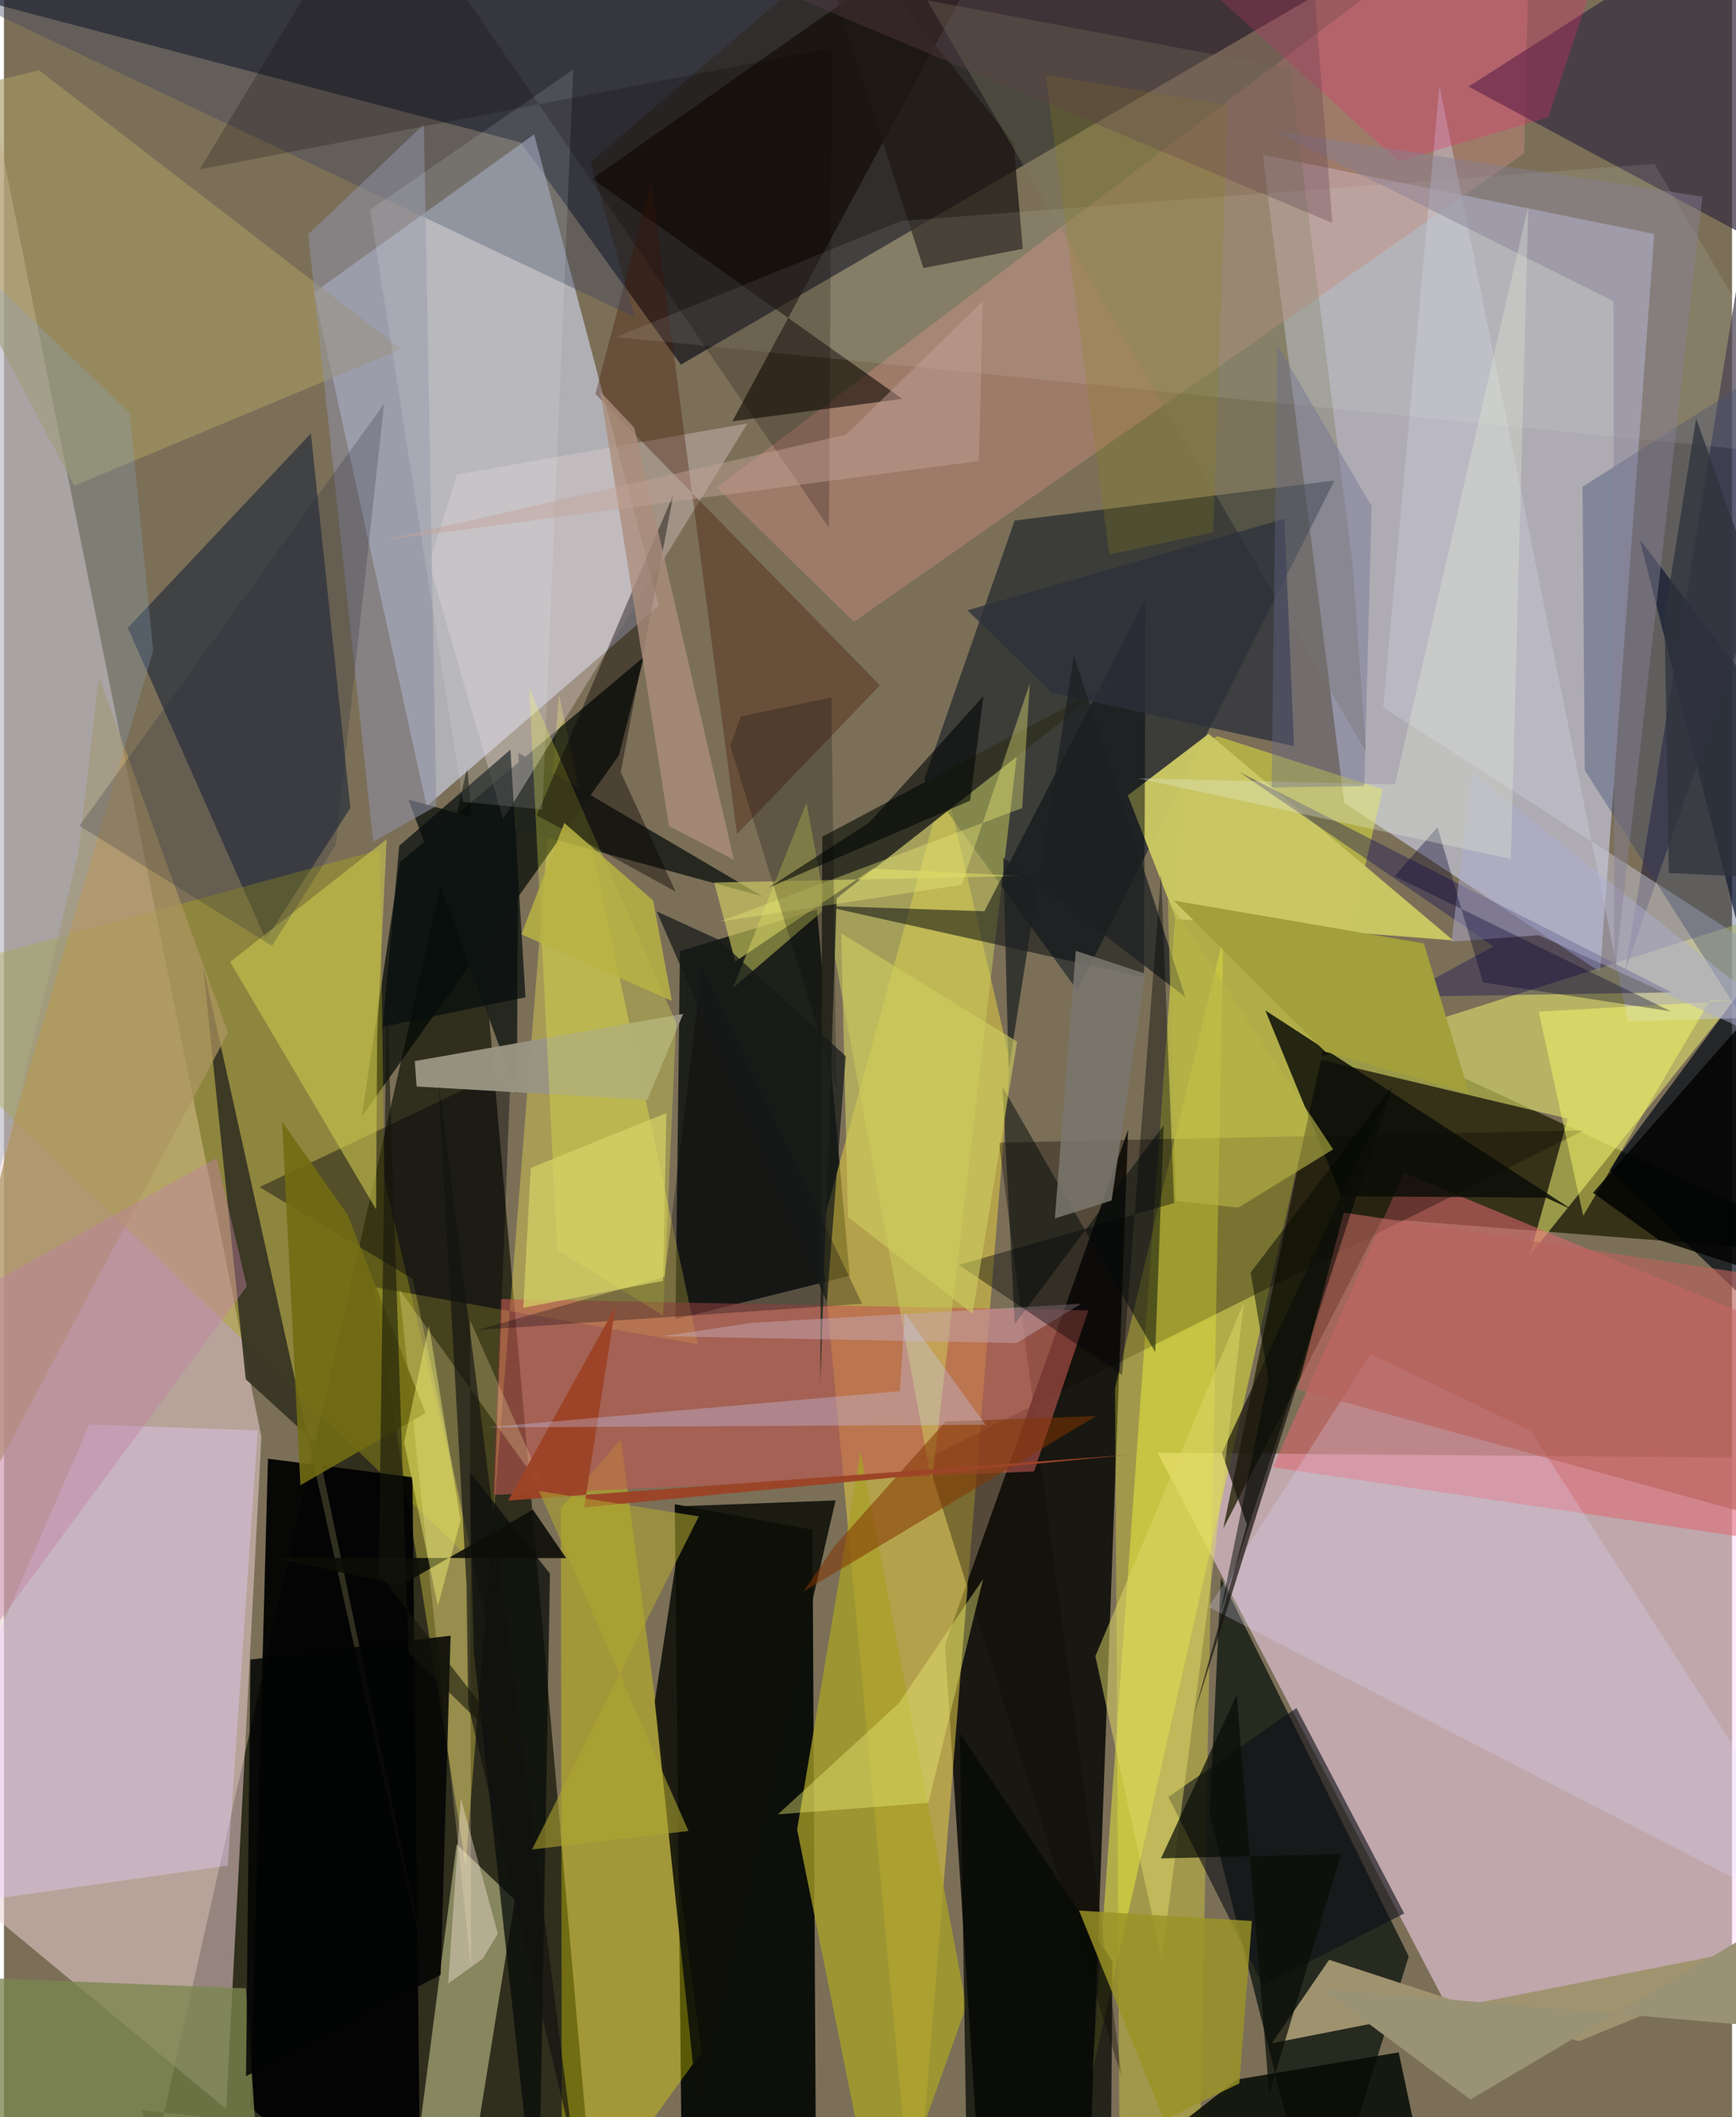 <svg xmlns="http://www.w3.org/2000/svg" width="228" height="278" viewBox="0 0 836 1024"><path fill="#7b6f58" d="M0 0h836v1024H0z"/><path fill="#151708" fill-opacity=".729" d="M73.723 1038.275l150.393-667.123 59.065 673.904-216.779-24.498z"/><path fill="#ffdafb" fill-opacity=".518" d="M898 705.483v200.759l-180.368 101.497L558.102 702.6z"/><path fill="#ebd0d1" fill-opacity=".541" d="M124.55 694.964l-17.084 325.033L-62 879.533l38.485-918.934z"/><path fill="#d3d9f4" fill-opacity=".573" d="M648.46 388.45L608.924 74.78l189.428 38.372-26.173 356.904z"/><path fill="#191711" fill-opacity=".992" d="M455.212 795.618l88.624-249.207L523.87 1086h-49.785z"/><path fill="#090a14" fill-opacity=".651" d="M327.496 176.349L737.226-62-26.255-3.733 249.99 68.9z"/><path fill="#0d0f0a" fill-opacity=".992" d="M392.943 1075.496l-1.796-335.615-66.63-12.325 3.173 300.778z"/><path fill="#dce3fd" fill-opacity=".549" d="M149.962 141.51l54.516 248.462 112.399-97.006-60.394-228z"/><path fill="#030908" fill-opacity=".769" d="M409.143 617.062l-15.871-177.143-66.25 20.111-2.141 178.036z"/><path fill="#222106" fill-opacity=".773" d="M890.925 607.047l-224.197-17.59-76.88 149.86 51.242-248.26z"/><path fill="#e0e43c" fill-opacity=".525" d="M572.306 363.744l-45.812 638.296 140.427-620.275-79.907-25.687z"/><path fill="#ddc543" fill-opacity=".58" d="M455.159 377.568l31.52 135.394L440.519 1086l-45.467-490.015z"/><path fill="#050e08" fill-opacity=".706" d="M583.253 877.693L635.999 1086l43.594-139.775-90.875-183.017z"/><path fill="#020f1e" fill-opacity=".518" d="M643.683 232.391L519.332 479.036l-74.19-101.838 43.798-125.429z"/><path fill="#fdf152" fill-opacity=".337" d="M268.525 335.998l67.212 314.184-156.968-27.723 44.58 279.442z"/><path fill="#010904" fill-opacity=".71" d="M191.503 417.086l118.145-99.436-12.155 47.708-124.375 174.674z"/><path fill="#e2e56d" fill-opacity=".576" d="M738.136 607.134l137.885-172.03-241.682 76.819L756.5 541.025z"/><path fill="#df6870" fill-opacity=".545" d="M860.696 746.311L898 658.564 677.25 567.27l-63.414 142.367z"/><path fill="#000613" fill-opacity=".698" d="M898 401.034l-106.69-140.21L898 681.344 776.343 565.717z"/><path fill="#fdffba" fill-opacity=".42" d="M220.196 1086l26.98-167.017-28.201-26.952L193.837 1086z"/><path fill="#1d2636" fill-opacity=".612" d="M148.49 209.635L167.572 390.8l-40.924 63.564-66.74-150.698z"/><path fill="#aea914" fill-opacity=".373" d="M-62 477.199l243.92-66.223 2.063 159.298 43.247 185.417z"/><path fill="#000202" fill-opacity=".945" d="M127.71 705.532l-8.477 313.776L201.66 1086l-4.049-371.51z"/><path fill="#be8679" fill-opacity=".514" d="M735.458 74.154L738.632-62 344.828 235.761l66.339 65.007z"/><path fill="#ece200" fill-opacity=".349" d="M337.431 992.562L269.895 1086l-.426-356.514 28.988-33.37z"/><path fill="#100600" fill-opacity=".349" d="M540.89 1005.184l-59.562-452.571 282.93-5.883-317.803 158.727z"/><path fill="#a0936f" fill-opacity=".996" d="M641.074 947.875l-27.721 40.387 282.323-55.542-133.81 54.58z"/><path fill="#342c3e" fill-opacity=".71" d="M871.045-62l-86.713 531.244L898 143.734 708.525 41.87z"/><path fill="#c05751" fill-opacity=".596" d="M240.317 628.31l284.317 5.506-26.283 77.853-261.892 11.366z"/><path fill="#cac764" fill-opacity=".973" d="M543.685 384.696l23.311 59.774 134.075 10.35-118.279-99.888z"/><path fill="#fdfc31" fill-opacity=".294" d="M589.888 453.265l-11.349 588.95-38.768 17.725-2.256-388.575z"/><path fill="#e6d0ff" fill-opacity=".38" d="M41.332 688.967l81.454 2.87-14.54 210.491L-62 926.622z"/><path fill="#cbce5d" fill-opacity=".51" d="M352.755 477.776l137.954-118.431-41.864 357.853-60.599-328.939z"/><path fill="#a8a028" fill-opacity=".769" d="M383.708 884.83l40.6 201.17 41.28-115.816-51.146-268.133z"/><path fill="#20241c" fill-opacity=".937" d="M195.714 386.788l171.384 46.787-118.137-69.491-.824 164.976z"/><path fill="#060b0e" fill-opacity=".525" d="M396.285 438.13l155.24 34.59.779-183.156-77.99 151.178z"/><path fill="#333325" fill-opacity=".992" d="M535.168 330.557L395.88 404.716l-.934 264.79 7.916-235.172z"/><path fill="#0d0600" fill-opacity=".584" d="M284.509 86.481L495.82-62 352.418 203.762l82.132-10.85z"/><path fill="#010008" fill-opacity=".408" d="M123.632 574.164l121.533-57.97-10.603 275.267L197.8 618.6z"/><path fill="#060b04" fill-opacity=".859" d="M509.92 1073.446l86.55-67.653 78.268-13.125 18.25 86.123z"/><path fill="#0a0d06" fill-opacity=".839" d="M758.597 585.044l-12.656-5.786-98.848-.699-36.87-89.832z"/><path fill="#999583" fill-opacity=".965" d="M198.743 513.213l.879 12.285 111.65 6.47 17.285-41.556z"/><path fill="#a69a61" fill-opacity=".62" d="M-62 53.109l95.97 181.84 158.24-66.112L16.957 33.984z"/><path fill="#363323" fill-opacity=".918" d="M116.971 667.118L96.402 467.62l113.933 512.475-58.798-281.465z"/><path fill="#e4e0ff" fill-opacity=".239" d="M661.25 654.959l77.334 37.2L898 939.897l-315.166-162.6z"/><path fill="#c5c7d3" fill-opacity=".502" d="M898 490.545l-112.38 3.583-91.183-452.712-27.21 300.721z"/><path fill="#cfcb51" fill-opacity=".576" d="M185.15 405.912l-4.6 94.561-.546 84.455-70.591-119.727z"/><path fill="#0e1117" fill-opacity=".612" d="M677.407 925.477l-52.151-99.368-61.923 43.026 45.78 91.11z"/><path fill="#0e1009" fill-opacity=".878" d="M314.837 822.894l20.414 193.922 67.051-291.103-73.09 2.73z"/><path fill="#dcd1cf" fill-opacity=".376" d="M241.463 396.345L359.735 204.75l-140.522 24.73-13.5 43.113z"/><path fill="#441605" fill-opacity=".353" d="M286.108 190.555L423.765 331.44l-69.129 72.02-41.55-315.174z"/><path fill="#f8ff4a" fill-opacity=".267" d="M325.176 494.65L254.11 332.96l13.545 271.55 51.233 31.732z"/><path fill="#18160f" fill-opacity=".71" d="M601.295 737.357l-12.076-34.513 80.3-173.107L575.48 830z"/><path fill="#2b3c68" fill-opacity=".333" d="M886.69 563.874L898 149.884l-134.333 85.57 1.072 137.014z"/><path fill="#000a08" fill-opacity=".498" d="M489.012 640.457l-5.939-114.792 73.884 128.344 4.082-109.724z"/><path fill="#191457" fill-opacity=".404" d="M597.657 373.404l209.135 106.584-130.948 2.125 44.73-24.44z"/><path fill="#090d0a" fill-opacity=".749" d="M264.149 761.113L258.477 1086l-31.113-286.564-2.337-87.924z"/><path fill="#ffebaa" fill-opacity=".243" d="M225.961 951.812l-.407-313.107 38.52 86.494-72.82-101.544z"/><path fill="#3e445c" fill-opacity=".384" d="M283.823 78.338L448.177-62-41.077-10.818 305.172 153.42z"/><path fill="#050904" fill-opacity=".729" d="M536.231 948.493l-.644 87.471-69.426 36.185-3.681-233.808z"/><path fill="#a3a03d" fill-opacity=".996" d="M565.849 435.556l73.338 73.14 69.673 20.168-21.937-72.56z"/><path fill="#7b864f" fill-opacity=".776" d="M117.047 961.676L-62 954.653l2.647 61.585 182.029 26.457z"/><path fill="#1f1a14" fill-opacity=".753" d="M488.419 68.882L383.15-62l61.64 191.653 48.088-9.309z"/><path fill="#030404" fill-opacity=".859" d="M119.238 802.683l-2.132 201.521 94.158-49.03 4.816-164.034z"/><path fill="#7b7b5d" fill-opacity=".369" d="M446.587.129l175.523 33.22 30.203 238.5 6.655 91.96z"/><path fill="#8e8fa2" fill-opacity=".573" d="M203.137 60.208l6.04 329.66-30.556 17.222-31.433-293.786z"/><path fill="#d8d664" fill-opacity=".6" d="M343.604 426.848l148.449-3.179-71.667-3.554-66.591 44.933z"/><path fill="#060001" fill-opacity=".404" d="M298.382 373.427l25.484-134.258-66.112 155.118 67.173 36.982z"/><path fill="#ad9560" fill-opacity=".718" d="M36.148 411.703L-62 820.095l170.413-320.653-62.488-171.916z"/><path fill="#ecf9f2" fill-opacity=".102" d="M798.444 79.239l-364.476 27.614-137.725 56.155 586.236 58.526z"/><path fill="#ba625c" fill-opacity=".631" d="M898 624.26v122.735l-272.198-75.096 22.332-85.43z"/><path fill="#ded768" fill-opacity=".506" d="M599.791 630.194l-71.797 170.882 32.125 146.5 25.06-191.782z"/><path fill="#2c303b" fill-opacity=".753" d="M624.103 360.877l-116.966-25.774-41.008-39.9 153.309-44.296z"/><path fill="#e9ed75" fill-opacity=".42" d="M374.422 877.543l72.783-5.573 26.49-108.253-40.813 60.135z"/><path fill="#9a9326" fill-opacity=".824" d="M603.707 929.099l-83.623-5.014 41.083 101.265 36.482-17.695z"/><path fill="#fdfe6c" fill-opacity=".451" d="M825.549 483.485l10.375.473-93.45 5.365 21.536 98.713z"/><path fill="#e72a72" fill-opacity=".294" d="M528.242-54.784L786.725-62 747.093 56.775l-72.43 21.29z"/><path fill="#060d0d" fill-opacity=".718" d="M252.286 482.35l-69.048 14.273 7.985-87.57 53.794-46.478z"/><path fill="#823400" fill-opacity=".541" d="M455.514 687.54l72.833-2.636-141.577 84.884 15.241-22.254z"/><path fill="#adadcf" fill-opacity=".494" d="M742.583 452.317l-42.316 3.122 9.946-82.096L898 523.529z"/><path fill="#04030c" fill-opacity=".29" d="M228.907 643.283l186.217-12.67-77.414-162.74-18.092 149.673z"/><path fill="#c5a7b2" fill-opacity=".498" d="M521.196 630.56l-159.332 9.234-43.157 6.505 171.186 3.286z"/><path fill="#88a4ba" fill-opacity=".302" d="M60.818 199.696L72.19 314.808-62 766.937V82.177z"/><path fill="#726c13" fill-opacity=".898" d="M203.942 683.45l-60.525 34.9-8.83-175.847 31.61 44.986z"/><path fill="#9d4427" fill-opacity=".961" d="M243.911 725.766l51.893-93.6-15.132 96.907 263.112-25.408z"/><path fill="#1c2022" fill-opacity=".722" d="M486.022 517.253l-2.624-102.434 88.128 67.41-53.891-165.138z"/><path fill="#f0fbff" fill-opacity=".129" d="M222.014 387.812l38.453 3.719 14.94-357.92-98.27 67.89z"/><path fill="#000307" fill-opacity=".392" d="M559.78 422.72l-18.85 242.303-78.967-53.206 104.12-29.93z"/><path fill="#000200" fill-opacity=".816" d="M898 429.89L768.72 576.922l31.86 22.791 97.42 31.66z"/><path fill="#c7d1fe" fill-opacity=".314" d="M433.422 672.825l2.373-37.79 39.075 54.086-241.866 1.287z"/><path fill="#111210" fill-opacity=".647" d="M275.71 1039.721L224.577 824.51l-.786-57.687-13.47-242.28z"/><path fill="#b7b447" fill-opacity=".624" d="M597.203 584.101l-30.354-3.213-3.786-145.68 79.945 120.683z"/><path fill="#877f96" fill-opacity=".463" d="M778.66 145.755L614.163 63.273l207.506 31.834-42.72 378.774z"/><path fill="#090d06" fill-opacity=".706" d="M646.926 896.697l-34.847 115.919-15.695-192.82-36.641 79.056z"/><path fill="#ab8d7b" fill-opacity=".788" d="M304.953 206.884l-16.412-17.378 33.151 210.015 31.439 16.362z"/><path fill="#cece60" fill-opacity=".596" d="M490.151 503.8l-21.573 131.61-60.256-46.755-3.295-137.286z"/><path fill="#999275" d="M709.444 1015.455l-71.97-53.616L898 984.129v-80.2z"/><path fill="#05012d" fill-opacity=".349" d="M715.512 475.18l-22-75.086-20.77 23.715 133.727 65.357z"/><path fill="#afa62f" fill-opacity=".573" d="M331.148 885.573L258.87 721.161l77.267 12.264-80.648 161.108z"/><path fill="#fdeadf" fill-opacity=".392" d="M238.916 935.23l-7.237 12.055-16.767 12.084 6.123-89.557z"/><path fill="#79766d" fill-opacity=".863" d="M535.838 580.633l16.264-109.72-33.578-11.03-10.128 129.44z"/><path fill="#e7ecd6" fill-opacity=".322" d="M672.93 379.416l64.51-279.843-8.442 315.904-180.506-39.032z"/><path fill="#0b0000" fill-opacity=".212" d="M94.7 81.929L181.709-62l217.397 317.255 1.516-232.059z"/><path fill="#d5d365" fill-opacity=".722" d="M320.467 538.334l-65.612 26.527-3.609 67.659 67.594-13.013z"/><path fill="#eceb79" fill-opacity=".384" d="M346.379 445.764l116.977-17.814 32.918-97.376-3.676 60.248z"/><path fill="#8c8419" fill-opacity=".255" d="M592.1 50.677L503.946 36.21l30.801 231.957 50.239-10.738z"/><path fill="#010700" fill-opacity=".486" d="M611.642 666.784l-23.2 113.224 83.188-254.584-68.522 90.069z"/><path fill="#252c3d" fill-opacity=".243" d="M183.918 195.284L160.445 408.76l-30.781 48.736-93.152-58.082z"/><path fill="#b9b343" fill-opacity=".839" d="M271.079 398.025l42.955 37.489 9.11 48.594-72.832-32.192z"/><path fill="#030000" fill-opacity=".227" d="M402.688 526.51l-2.4-189.19-43.776 9.233-5.146 14.1z"/><path fill="#c180a5" fill-opacity=".424" d="M117.509 622.155L-38.863 833.672l-20.411-183.43 162.13-90.156z"/><path fill="#010405" fill-opacity=".584" d="M467.43 387.227l6.375-50.52-55.088 61.055-48.68 31.524z"/><path fill="#62404d" fill-opacity=".329" d="M319.825-27.726L535.376-62h94.002l13.272 169.855z"/><path fill="#0d0e07" fill-opacity=".898" d="M130.305 753.432l61.792 13.315 63.806-36.594 16.083 23.464z"/><path fill="#2f333c" fill-opacity=".769" d="M805.396 422.227L898 426.729l-79.363-224.402-15.29 95.745z"/><path fill="#c3a499" fill-opacity=".455" d="M407.368 210.243l66.183-64.624-1.924 77.298-288.38 38.457z"/><path fill="#14150c" fill-opacity=".576" d="M260.582 862.753l-64.81-63.323-10.563-319.097-3.92 280.508z"/><path fill="#656992" fill-opacity=".357" d="M615.953 166.752l-2.696 214.087 44.845-.619 3.543-135.369z"/><path fill="#fdff7c" fill-opacity=".4" d="M193.594 697.524l16.323 79.255 10.994-41.465-15.302-94.125z"/><path fill="#151a18" fill-opacity=".722" d="M398.13 629.768l9.099-118.907-61.617-56.429-29.833-13.617z"/></svg>